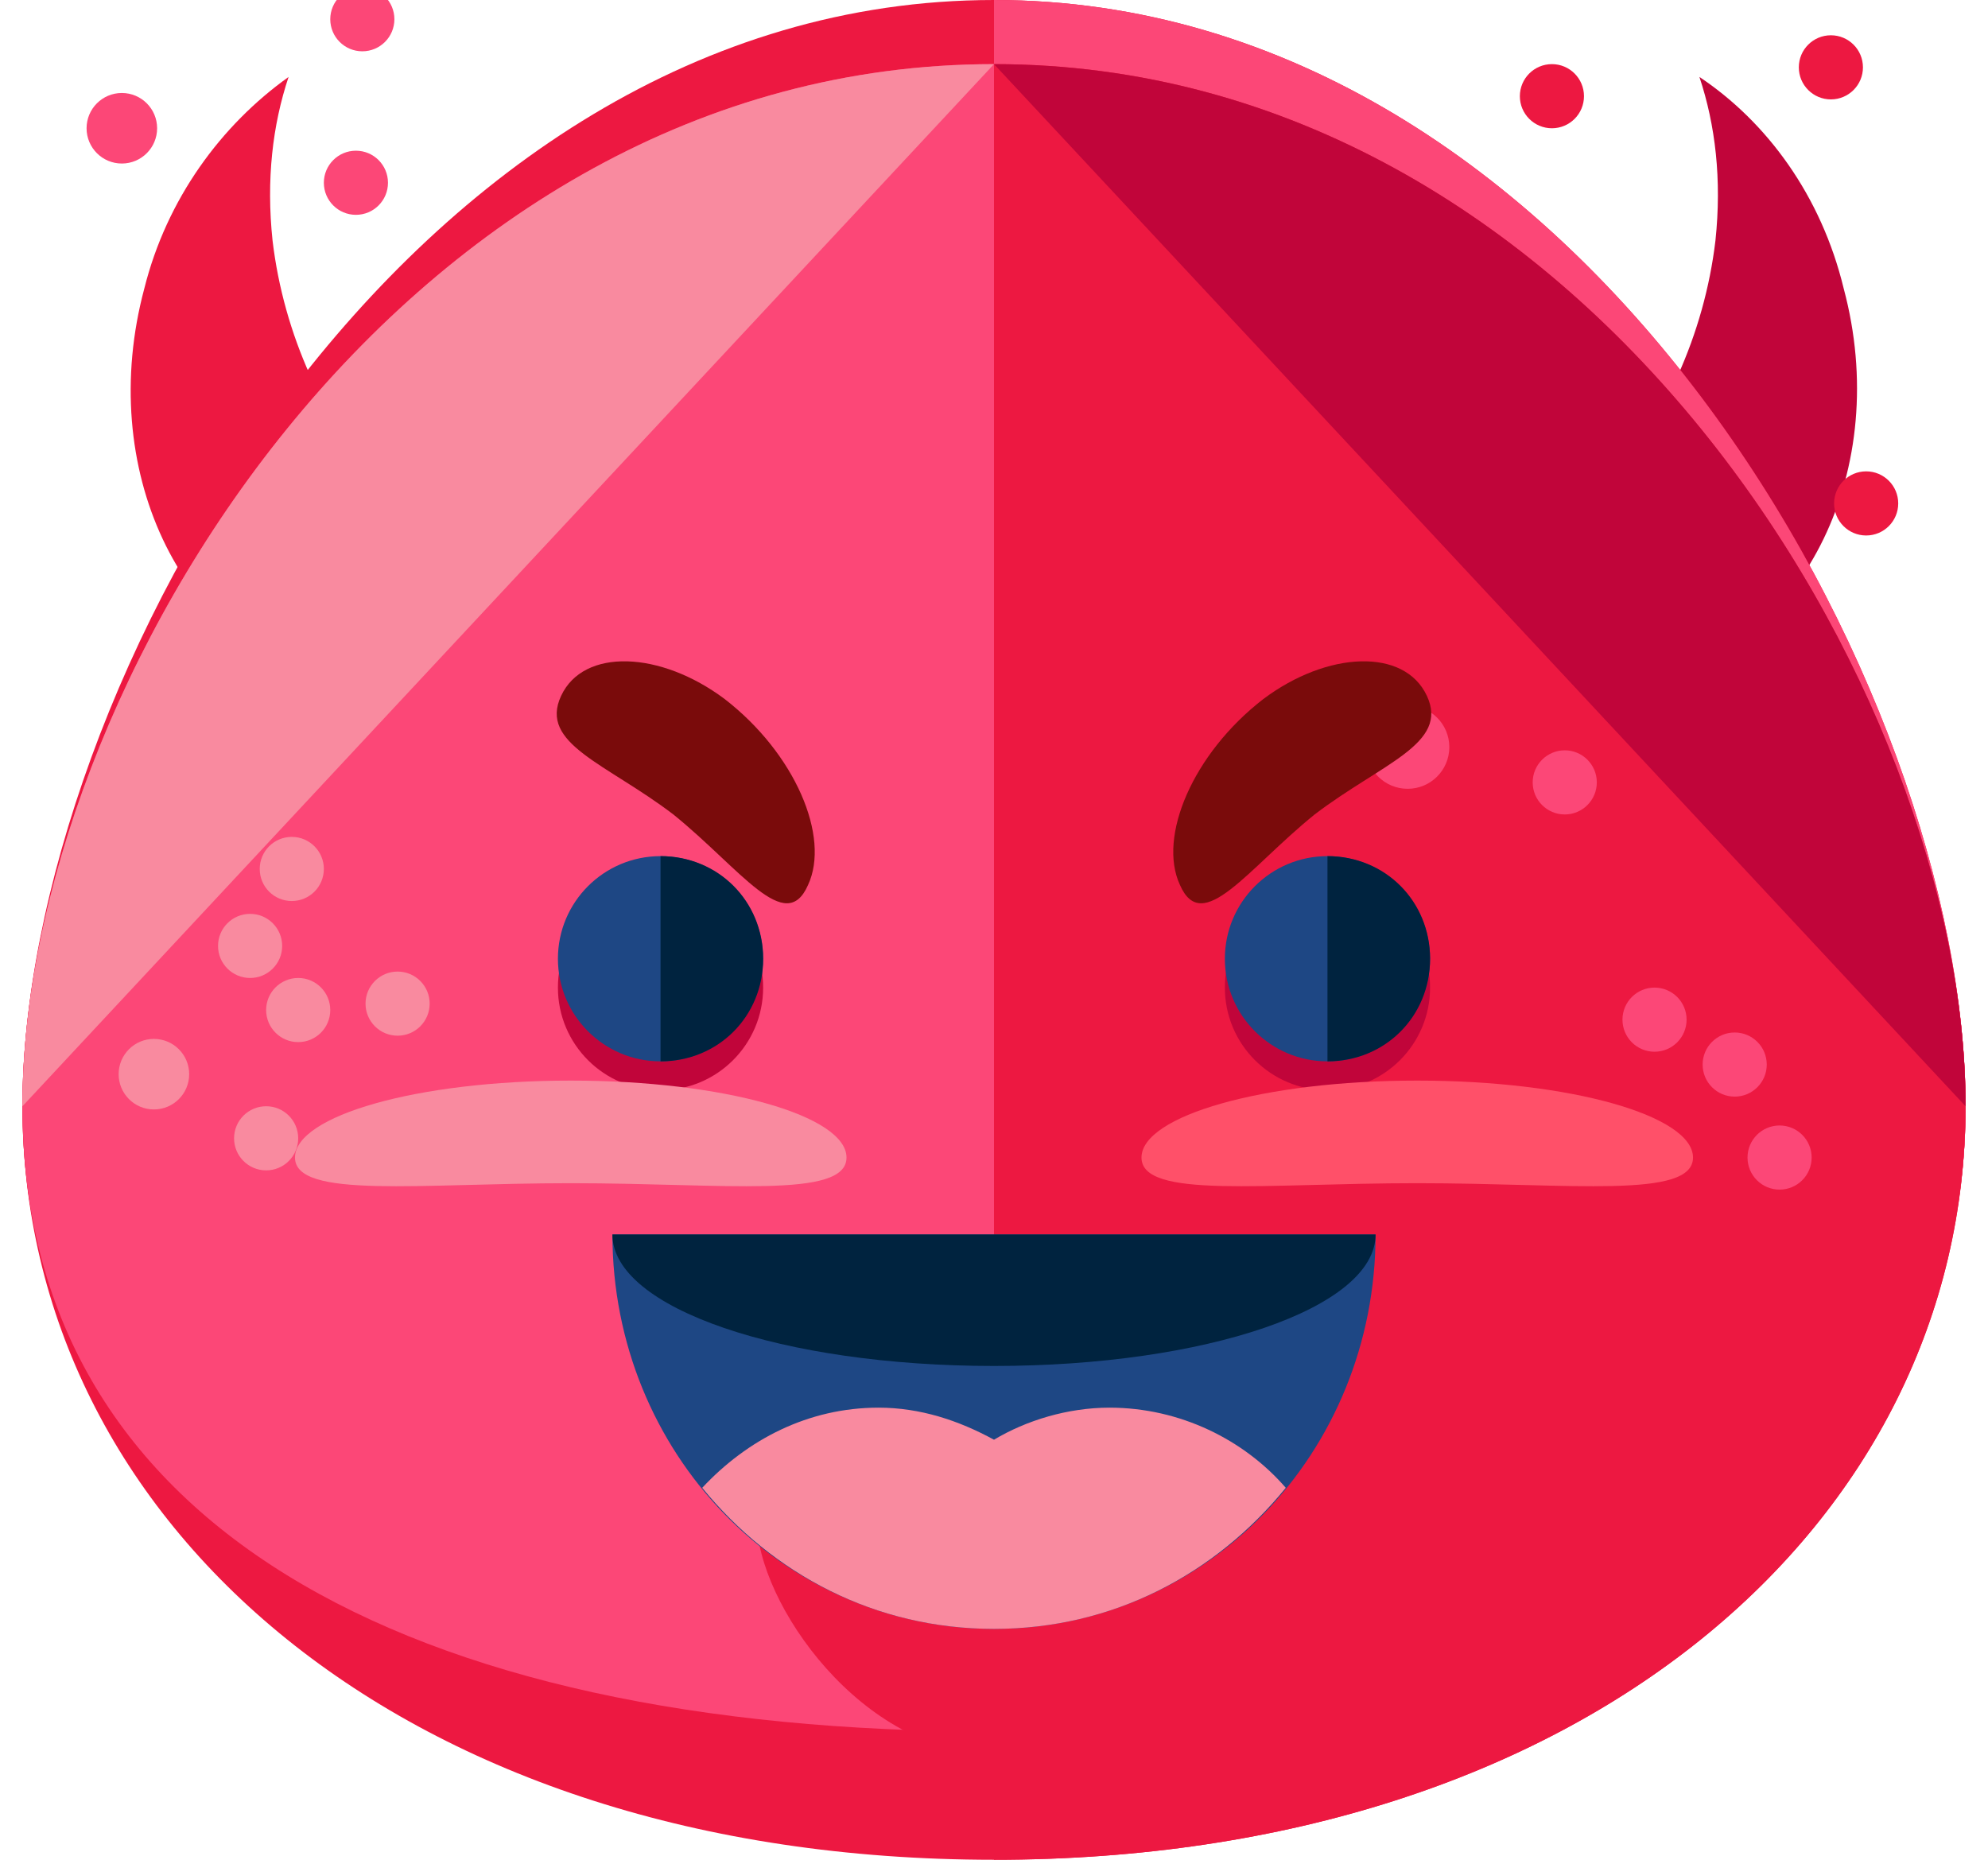 <svg width="62" height="58" xmlns="http://www.w3.org/2000/svg"><g fill-rule="nonzero" fill="none"><path d="M18.6 18.7h-.2c-4.8-.3-9.2-5.3-9.9-11.2-.2-1.9 0-3.6.5-5.1C6.9 3.9 5.2 6.2 4.5 9 3 14.6 5.6 20.1 10.3 21.4c3 .7 6.1-.4 8.3-2.7Z" fill="#ED1841"/><path d="M43.4 18.7h.2c4.8-.3 9.2-5.3 9.9-11.2.2-1.9 0-3.6-.5-5.1 2.1 1.4 3.8 3.7 4.5 6.6 1.5 5.6-1.2 11.1-5.9 12.3-2.9.8-6-.3-8.2-2.6Z" fill="#C1053A"/><path d="M61.3 34.5C61.3 47.5 49.4 58 31 58S.7 47.5.7 34.5 12.6 2 31 2s30.3 19.5 30.3 32.5Z" fill="#ED1841"/><path d="M61.3 34.5C61.3 47.5 49.4 54 31 54S.7 47.5.7 34.5 12.6 0 31 0s30.3 21.5 30.3 34.5Z" fill="#ED1841"/><path d="M31 0c18.4 0 30.3 21.5 30.3 34.5S49.4 54 31 54" fill="#FC4777"/><path d="M61.3 34.5C61.3 47.5 49.4 54 31 54S.7 47.5.7 34.5 12.6 2 31 2s30.3 19.5 30.3 32.5Z" fill="#FC4777"/><path d="M.7 34.5C.7 21.5 12.6 2 31 2" fill="#F98A9F"/><path d="M31 2c18.4 0 30.3 19.5 30.3 32.5S49.4 58 31 58" fill="#ED1841"/><path d="M31 2c18.4 0 30.3 19.5 30.3 32.5" fill="#C1053A"/><g transform="translate(9 26)"><g transform="translate(8 1)" fill="#C1053A"><circle cx="3.6" cy="3.8" r="3.2"/><circle cx="24.4" cy="3.8" r="3.2"/></g><circle fill="#1E4784" cx="11.6" cy="3.9" r="3.2"/><path d="M11.6.7c1.8 0 3.2 1.4 3.2 3.2 0 1.8-1.4 3.2-3.2 3.2" fill="#00233F"/><circle fill="#1E4784" cx="32.4" cy="3.9" r="3.2"/><path d="M32.4.7c1.8 0 3.2 1.4 3.2 3.2 0 1.8-1.4 3.2-3.2 3.2" fill="#00233F"/><path d="M17.4 10.1c0 1.3-3.8.8-8.6.8-4.7 0-8.6.5-8.6-.8S4 7.7 8.8 7.7s8.6 1.1 8.6 2.4Z" fill="#F98A9F"/><path d="M43.8 10.1c0 1.3-3.8.8-8.6.8s-8.6.5-8.6-.8 3.8-2.4 8.6-2.4 8.6 1.1 8.6 2.4Z" fill="#FF5069"/></g><circle fill="#F98A9F" cx="9.3" cy="31.5" r="1"/><circle fill="#F98A9F" cx="4.8" cy="33.5" r="1.1"/><circle fill="#F98A9F" cx="7.8" cy="29.5" r="1"/><circle fill="#F98A9F" cx="12.4" cy="31.3" r="1"/><circle fill="#FC4777" cx="51.6" cy="31.8" r="1"/><circle fill="#FC4777" cx="54.1" cy="33.2" r="1"/><circle fill="#FC4777" cx="48.8" cy="24.4" r="1"/><circle fill="#FC4777" cx="43.9" cy="23.3" r="1.3"/><circle fill="#FC4777" cx="55.5" cy="36.1" r="1"/><circle fill="#F98A9F" cx="8.3" cy="35.5" r="1"/><circle fill="#F98A9F" cx="9.1" cy="27.1" r="1"/><circle fill="#FC4777" cx="3.8" cy="4" r="1.1"/><circle fill="#FC4777" cx="11.1" cy="5.7" r="1"/><circle fill="#ED1841" cx="58.2" cy="15.7" r="1"/><circle fill="#ED1841" cx="48.4" cy="3" r="1"/><circle fill="#ED1841" cx="57.1" cy="2.1" r="1"/><circle fill="#FC4777" cx="11.3" cy=".6" r="1"/><path d="M38.4 47.4c0 2.6-3.3 7.3-7.4 7.3-4.1 0-7.4-4.7-7.4-7.3" fill="#ED1841"/><path d="M42.9 38.5c0 6.8-5.3 12.3-11.9 12.3-6.6 0-11.9-5.5-11.9-12.3" fill="#1E4784"/><path d="M42.9 38.5c0 2.3-5.3 4.1-11.9 4.1-6.6 0-11.9-1.8-11.9-4.1" fill="#00233F"/><path d="M31 50.8c3.7 0 6.9-1.7 9.1-4.4-1.3-1.5-3.3-2.5-5.5-2.5-1.3 0-2.6.4-3.6 1-1.1-.6-2.3-1-3.6-1-2.2 0-4.1 1-5.5 2.5 2.2 2.7 5.4 4.4 9.1 4.4Z" fill="#F98A9F"/><g fill="#7A0B0B"><path d="M17.5 21.7c-.7 1.5 1.4 2.1 3.5 3.7 2.1 1.7 3.5 3.8 4.2 2.2.7-1.5-.4-4.1-2.6-5.8-2-1.5-4.4-1.6-5.1-.1ZM44.5 21.7c.7 1.5-1.4 2.1-3.5 3.7-2.1 1.7-3.5 3.8-4.2 2.2-.7-1.5.4-4.1 2.6-5.8 2-1.5 4.4-1.6 5.1-.1Z"/></g></g></svg>